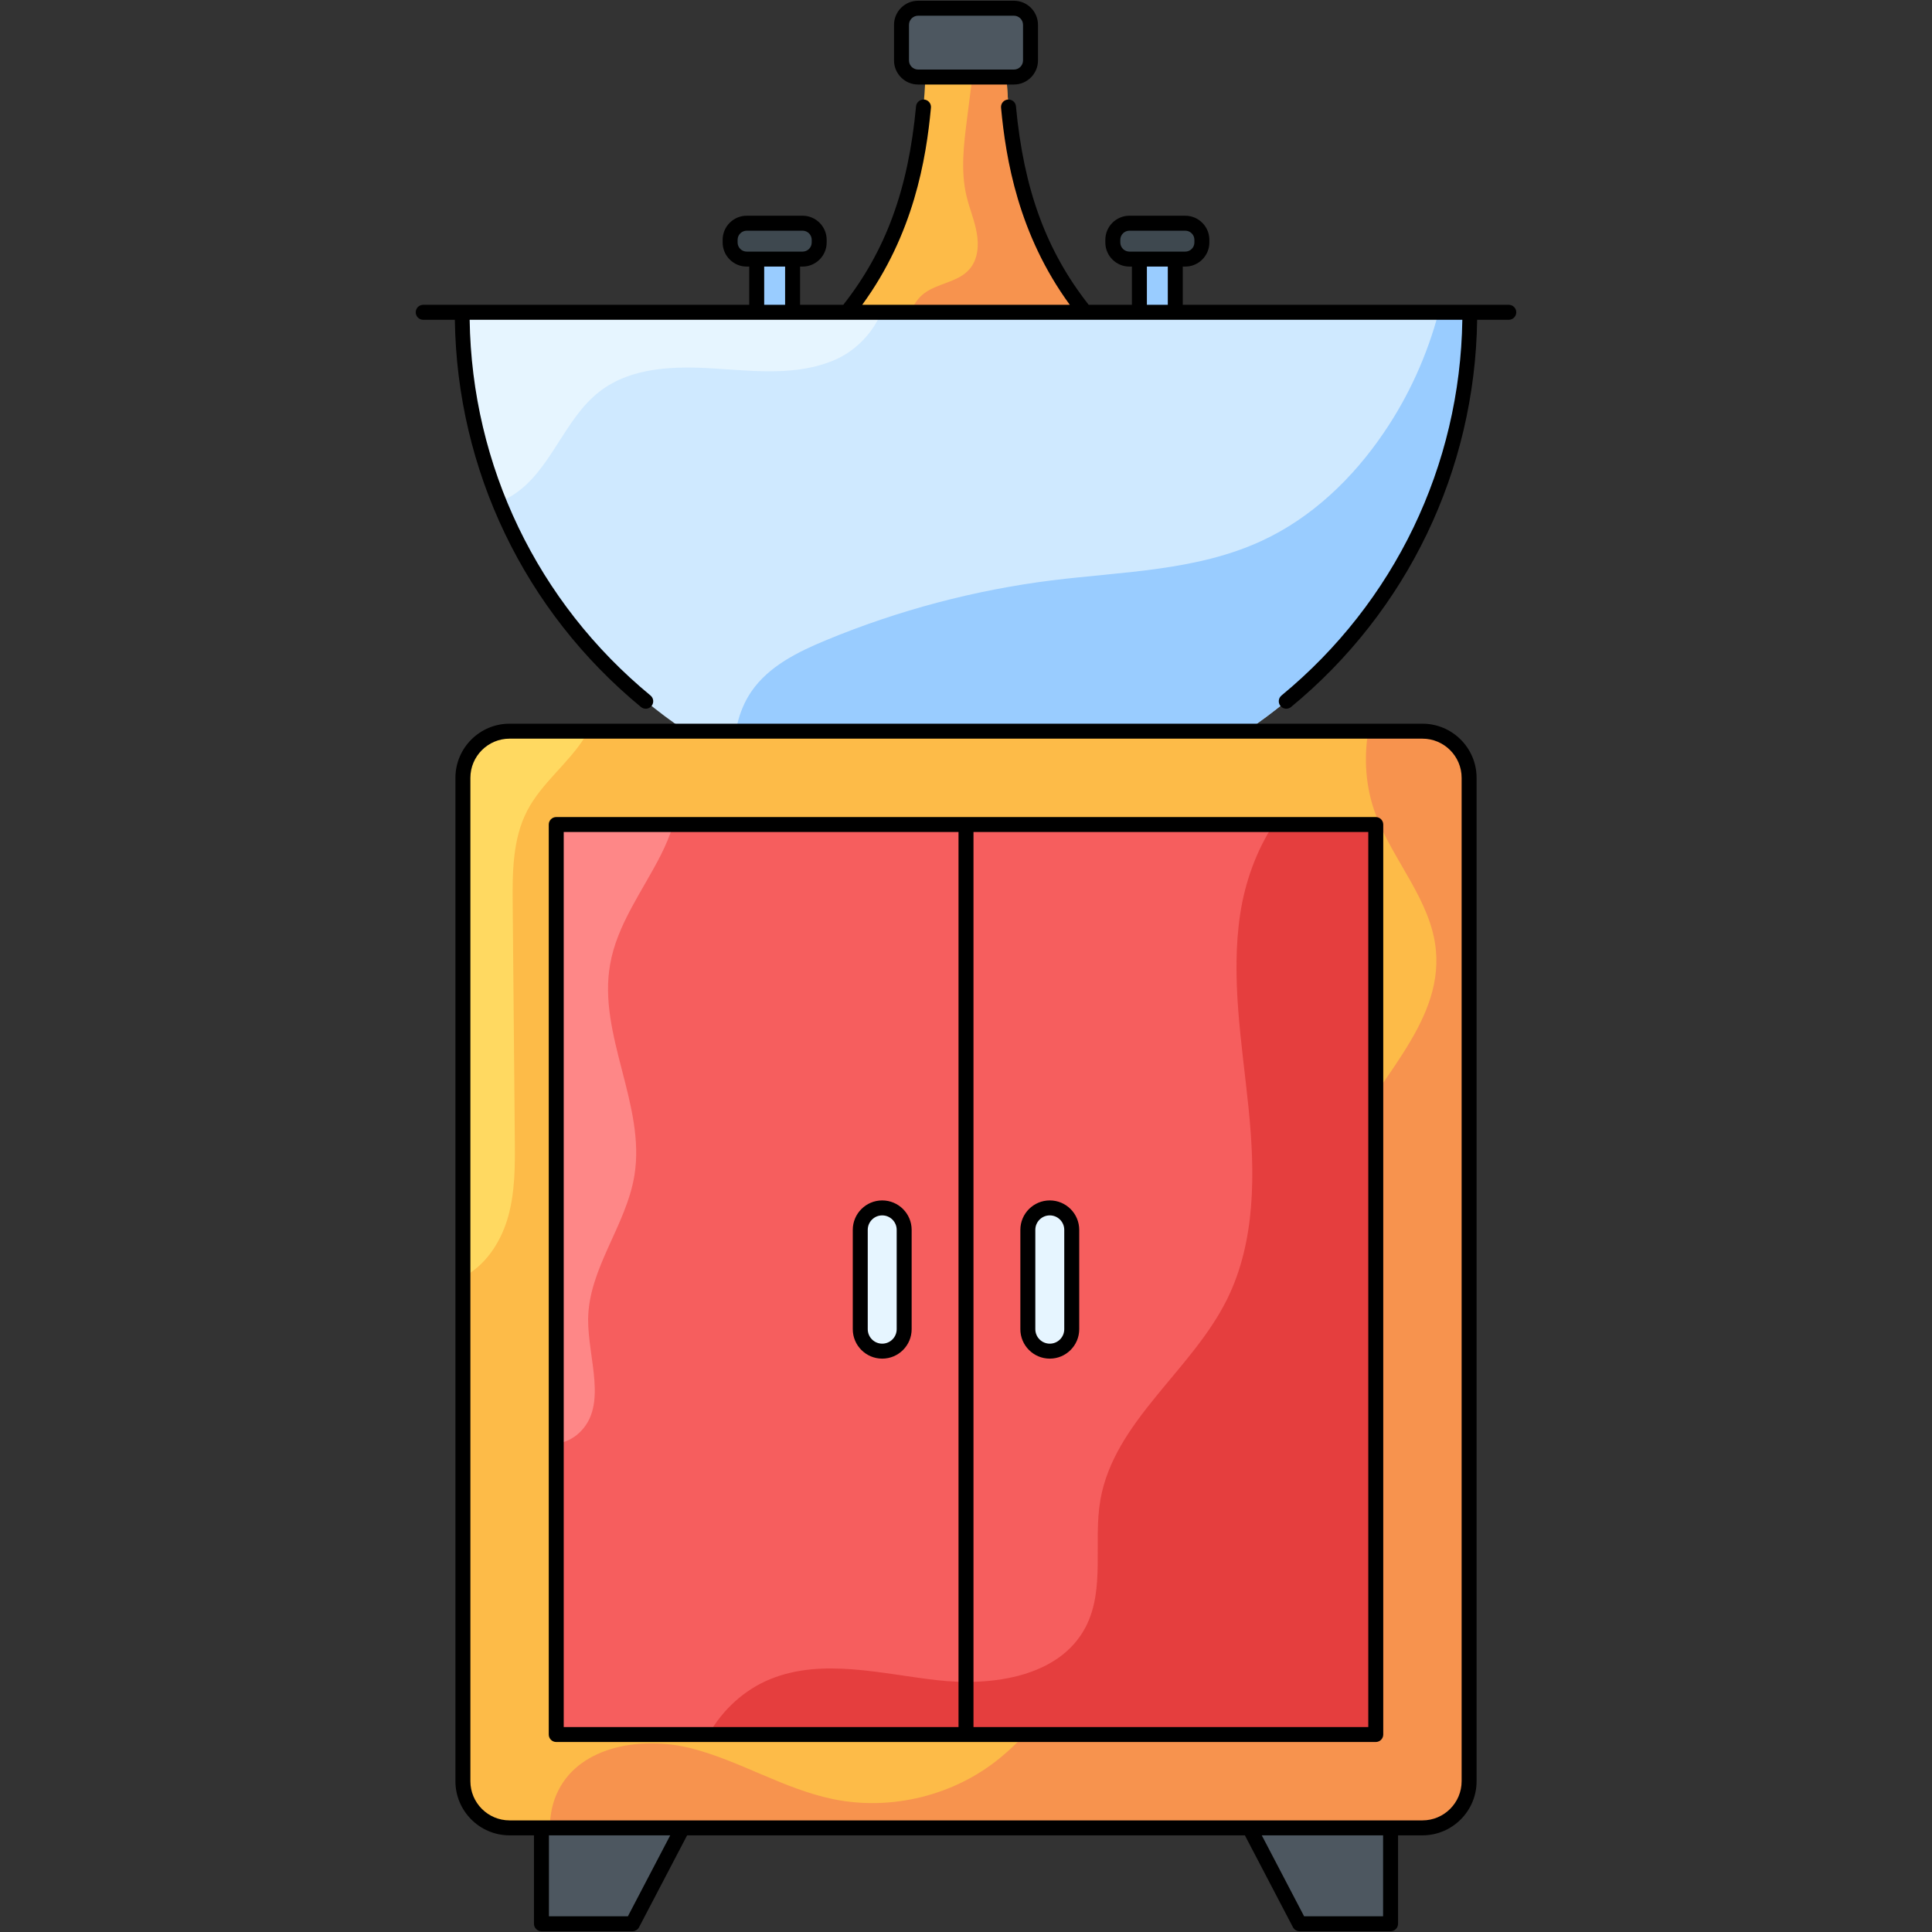 <svg enable-background="new 0 0 512 512" height="512" viewBox="0 0 512 512" width="512" xmlns="http://www.w3.org/2000/svg"><rect x="0" y="0" width="512" height="512" fill="#333333" stroke="none"/><g id="_x33_8_Sink"><g><path d="m389.52 82.761c0 73.733-59.785 133.519-133.519 133.519s-133.519-59.786-133.519-133.519z" fill="#cfe9ff"/><path d="m233.554 82.768c-2.181 5.433-6.861 10.271-12.334 12.611-9.796 4.244-20.94 2.974-31.569 2.301-10.668-.715-22.249-.476-30.696 6.028-9.598 7.376-12.929 21.177-23.201 27.603-1.11.674-2.261 1.268-3.45 1.745-6.345-15.507-9.835-32.481-9.835-50.288z" fill="#e6f5ff"/><path d="m389.534 82.768c0 73.726-59.806 133.493-133.533 133.493-22.09 0-42.951-5.354-61.314-14.872-.436-6.385.833-12.81 4.402-18.085 4.6-6.742 12.334-10.549 19.909-13.682 19.076-7.892 39.263-13.247 59.767-15.824 18.838-2.339 38.47-2.498 55.682-10.509 13.206-6.108 24.113-16.578 32.283-28.635 6.623-9.716 11.501-20.543 14.515-31.885h8.289z" fill="#9cf"/><path d="m389.329 206.138v265.9c0 6.831-5.538 12.369-12.369 12.369h-241.918c-6.831 0-12.369-5.538-12.369-12.369v-265.9c0-6.831 5.538-12.369 12.369-12.369h241.918c6.831-.001 12.369 5.537 12.369 12.369z" fill="#fdbb48"/><path d="m155.861 193.775c-.198.436-.436.872-.714 1.309-4.363 7.138-11.541 12.294-15.428 19.75-3.926 7.575-3.926 16.498-3.847 25.024.198 20.584.357 41.167.555 61.71.079 7.336.119 14.753-2.022 21.733-1.944 6.266-5.949 12.215-11.739 15.15v-132.303c0-6.861 5.552-12.373 12.374-12.373z" fill="#ffd961"/><path d="m389.336 206.148v265.877c0 6.861-5.552 12.373-12.374 12.373h-231.254c.04-3.45.674-6.782 2.261-9.915 5.989-11.937 22.368-14.436 35.297-11.144 12.929 3.332 24.589 10.827 37.676 13.484 15.309 3.094 31.926-.991 44.022-10.906 9.28-7.575 16.538-18.64 28.079-21.97 8.527-2.459 17.767-.079 26.572-1.428 16.935-2.617 29.031-18.838 32.759-35.535s.952-34.068-.991-51.082c-1.943-16.974-2.895-34.899 4.085-50.526 8.13-18.322 26.889-33.512 25.065-53.5-1.19-13.166-11.343-23.677-15.983-36.09-2.617-7.02-3.173-14.634-1.943-22.01h14.357c6.819-.001 12.372 5.511 12.372 12.372z" fill="#f7934e"/><path d="m147.411 218.508h217.18v241.158h-217.18z" fill="#f65e5e"/><path d="m161.691 255.564c-3.331 18.639 9.518 37.319 6.425 55.999-2.181 13.247-12.136 24.628-12.255 38.034-.079 10.43 5.275 22.884-2.3 30.061-1.705 1.626-3.847 2.617-6.147 3.014v-164.15h31.014c-.873 2.816-2.023 5.552-3.331 8.13-4.84 9.518-11.582 18.402-13.406 28.912z" fill="#fe8787"/><path d="m364.588 218.522v241.129h-176.801c3.688-6.544 9.479-11.898 16.459-14.713 13.801-5.553 29.269-1.349 44.022.317 14.753 1.705 32.521-.872 39.421-14.04 5.275-10.113 1.983-22.487 3.926-33.75 3.649-20.781 24.113-34.146 33.512-53.024 7.694-15.468 7.496-33.631 5.751-50.804-1.745-17.213-4.799-34.543-2.181-51.637 1.269-8.21 4.204-16.458 8.765-23.478z" fill="#e53e3e"/><path d="m167.601 509.82 13.289-25.413h-37.402v25.413z" fill="#4d5760"/><path d="m344.401 509.82-13.29-25.413h37.403v25.413z" fill="#4d5760"/><path d="m284.024 325.925v26.326c0 3.213-2.605 5.818-5.818 5.818-3.213 0-5.818-2.605-5.818-5.818v-26.326c0-3.213 2.605-5.818 5.818-5.818 3.213 0 5.818 2.605 5.818 5.818z" fill="#e6f5ff"/><path d="m239.614 325.925v26.326c0 3.213-2.605 5.818-5.818 5.818-3.213 0-5.818-2.605-5.818-5.818v-26.326c0-3.213 2.605-5.818 5.818-5.818 3.213 0 5.818 2.605 5.818 5.818z" fill="#e6f5ff"/><path d="m245.691 5.621c-.333 24.83-1.487 52.55-21.235 77.14h63.09c-19.747-24.59-20.902-52.31-21.235-77.14h-20.62z" fill="#fdbb48"/><path d="m287.53 82.768h-46.124c.634-2.023 1.864-3.808 3.569-5.077 3.649-2.698 8.963-2.895 11.938-6.346 2.221-2.538 2.538-6.226 1.943-9.558-.555-3.292-1.904-6.425-2.697-9.716-1.626-6.743-.754-13.763.119-20.624 1.11-8.606 2.181-17.212 3.292-25.817h6.742c.318 24.827 1.468 52.549 21.218 77.138z" fill="#f7934e"/><path d="m273.095 6.586v9.428c0 2.433-1.973 4.406-4.406 4.406h-25.377c-2.433 0-4.406-1.973-4.406-4.406v-9.428c0-2.433 1.973-4.406 4.406-4.406h25.377c2.434 0 4.406 1.972 4.406 4.406z" fill="#4d5760"/><path d="m200.536 68.662h9.511v14.099h-9.511z" fill="#9cf"/><path d="m301.953 68.662h9.511v14.099h-9.511z" fill="#9cf"/><path d="m212.688 68.663h-14.791c-2.433 0-4.406-1.973-4.406-4.406v-.699c0-2.433 1.973-4.406 4.406-4.406h14.791c2.433 0 4.406 1.973 4.406 4.406v.699c0 2.433-1.973 4.406-4.406 4.406z" fill="#3e484f"/><path d="m314.105 68.663h-14.791c-2.433 0-4.406-1.973-4.406-4.406v-.699c0-2.433 1.973-4.406 4.406-4.406h14.791c2.433 0 4.406 1.973 4.406 4.406v.699c0 2.433-1.973 4.406-4.406 4.406z" fill="#3e484f"/><g><path d="m399.844 80.778h-86.399v-10.131h.658c3.524 0 6.39-2.866 6.39-6.39v-.697c0-3.524-2.866-6.39-6.39-6.39h-14.791c-3.521 0-6.387 2.866-6.387 6.39v.697c0 3.524 2.866 6.39 6.387 6.39h.658v10.132h-11.452c-11.25-14.314-17.228-30.578-19.28-52.611-.105-1.092-1.026-1.863-2.161-1.789-1.088.101-1.89 1.069-1.789 2.161 1.27 13.631 4.566 33.535 18.221 52.239h-55.017c13.651-18.7 16.949-38.608 18.221-52.239.101-1.092-.701-2.06-1.791-2.161-1.081-.077-2.057.697-2.159 1.789-2.056 22.036-8.032 38.301-19.282 52.611h-11.452v-10.132h.658c3.524 0 6.39-2.866 6.39-6.39v-.697c0-3.524-2.866-6.39-6.39-6.39h-14.791c-3.522 0-6.388 2.866-6.388 6.39v.697c0 3.524 2.866 6.39 6.388 6.39h.656v10.132h-86.397c-1.096 0-1.983.887-1.983 1.983s.887 1.983 1.983 1.983h8.384c.575 39.88 18.456 77.194 49.33 102.626.842.697 2.092.576 2.79-.267.697-.848.577-2.095-.269-2.792-29.956-24.675-47.349-60.868-47.924-99.559h263.069c-.573 38.687-17.967 74.88-47.924 99.559-.844.697-.964 1.944-.267 2.792.693.837 1.944.961 2.792.267 30.872-25.432 48.751-62.75 49.326-102.626h8.382c1.096 0 1.983-.887 1.983-1.983 0-1.097-.887-1.984-1.983-1.984zm-102.952-16.522v-.697c0-1.336 1.084-2.424 2.421-2.424h14.791c1.336 0 2.424 1.088 2.424 2.424v.697c0 1.336-1.088 2.424-2.424 2.424-3.845 0-15.499 0-14.791 0-1.337.001-2.421-1.088-2.421-2.424zm7.045 6.391h5.542v10.132h-5.542zm-108.463-6.391v-.697c0-1.336 1.086-2.424 2.423-2.424h14.791c1.336 0 2.424 1.088 2.424 2.424v.697c0 1.336-1.088 2.424-2.424 2.424-5.504 0-11.767 0-14.791 0-1.337.001-2.423-1.088-2.423-2.424zm7.045 6.391h5.544v10.132h-5.544z"/><path d="m376.958 191.786h-241.916c-7.913 0-14.351 6.437-14.351 14.353v265.9c0 7.913 6.439 14.349 14.351 14.349h6.464v23.432c0 1.096.887 1.983 1.983 1.983h24.111c.738 0 1.416-.411 1.756-1.065l12.733-24.349h147.819l12.735 24.349c.345.655 1.019 1.065 1.758 1.065h24.113c1.096 0 1.983-.887 1.983-1.983v-23.432h6.46c7.913 0 14.353-6.437 14.353-14.349v-265.9c.002-7.916-6.439-14.353-14.352-14.353zm-210.559 316.051h-20.928v-21.449h32.144zm200.133 0h-20.93l-11.216-21.449h32.146zm20.814-35.798c0 5.724-4.659 10.383-10.387 10.383-50.192 0-184.967 0-241.916 0-5.726 0-10.385-4.659-10.385-10.383v-265.9c0-5.728 4.659-10.387 10.385-10.387h241.916c5.728 0 10.387 4.659 10.387 10.387z"/><path d="m364.592 216.527h-217.182c-1.096 0-1.983.887-1.983 1.983v241.155c0 1.096.887 1.983 1.983 1.983h217.182c1.096 0 1.983-.887 1.983-1.983v-241.156c0-1.096-.887-1.982-1.983-1.982zm-215.199 3.965h104.625v237.189h-104.625zm213.216 237.19h-104.625v-237.19h104.625z"/><path d="m278.205 360.052c4.303 0 7.8-3.497 7.8-7.8v-26.329c0-4.303-3.497-7.8-7.8-7.8s-7.8 3.497-7.8 7.8v26.329c0 4.302 3.497 7.8 7.8 7.8zm-3.834-34.129c0-2.115 1.72-3.834 3.834-3.834s3.834 1.72 3.834 3.834v26.329c0 2.115-1.72 3.834-3.834 3.834s-3.834-1.72-3.834-3.834z"/><path d="m233.795 318.123c-4.301 0-7.8 3.497-7.8 7.8v26.329c0 4.303 3.499 7.8 7.8 7.8 4.303 0 7.802-3.497 7.802-7.8v-26.329c0-4.303-3.499-7.8-7.802-7.8zm3.836 34.128c0 2.115-1.722 3.834-3.836 3.834s-3.834-1.72-3.834-3.834v-26.329c0-2.115 1.72-3.834 3.834-3.834s3.836 1.72 3.836 3.834z"/><path d="m243.313 22.401h25.376c3.524 0 6.39-2.866 6.39-6.387v-9.427c0-3.524-2.866-6.39-6.39-6.39h-25.376c-3.522 0-6.388 2.866-6.388 6.39v9.427c0 3.521 2.866 6.387 6.388 6.387zm-2.422-15.814c0-1.336 1.086-2.424 2.423-2.424h25.376c1.336 0 2.424 1.088 2.424 2.424v9.427c0 1.336-1.088 2.421-2.424 2.421h-25.376c-1.336 0-2.423-1.084-2.423-2.421z"/></g></g></g></svg>